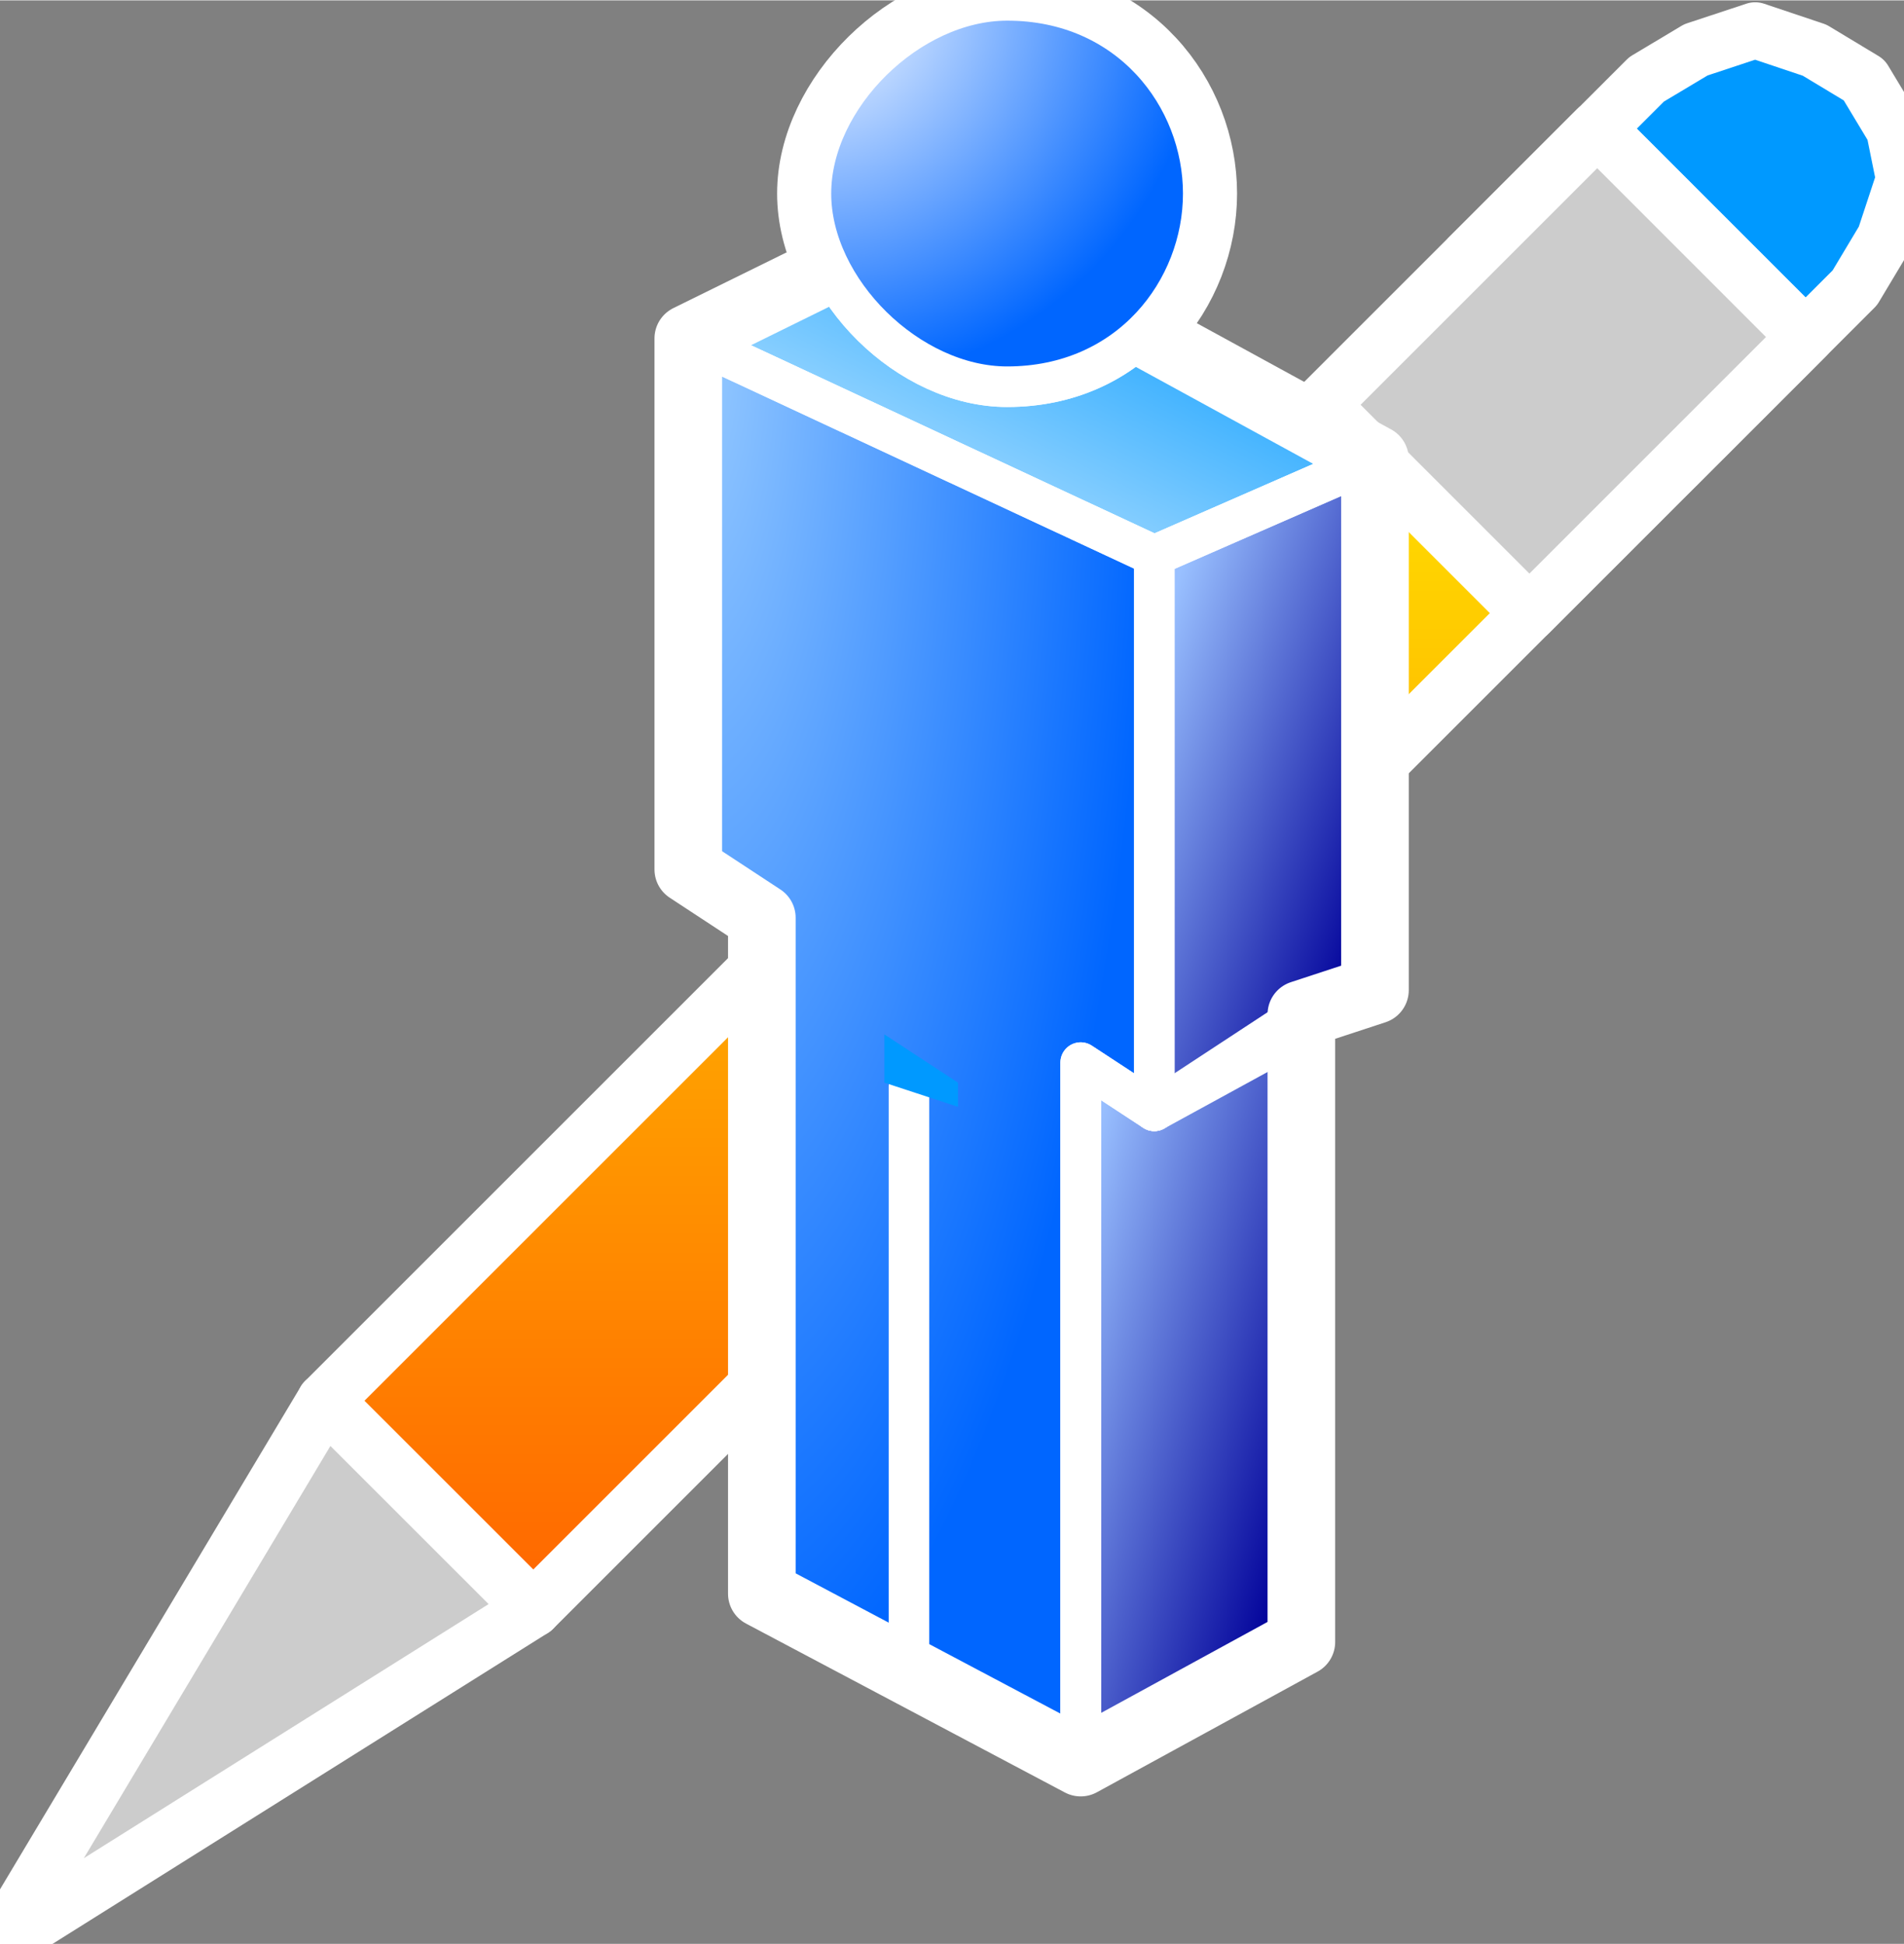 <svg xmlns="http://www.w3.org/2000/svg" xmlns:xlink="http://www.w3.org/1999/xlink" version="1.1" width="0.469" height="0.479" viewBox="0 0 33.787 34.494">
  <rect x="0" y="0" width="33.787" height="34.494" fill="#808080" stroke="none"/>
  <title><![CDATA[Writer]]></title>
  <g transform=" scale(1) ">
    <g xmlns="http://www.w3.org/2000/svg" id="Layer1532">
      <path d="  M33.08,1.414 L33.609,2.293 L33.787,3.171 L33.44,4.223 L32.915,5.1 L29.765,8.25 L28.889,8.774 L27.837,9.122 L26.958,8.944 L26.079,8.415 L25.55,7.535 L25.195,6.481 L25.543,5.429 L26.067,4.553 L29.218,1.402 L30.094,0.878 L31.146,0.53 L32.201,0.884 L33.08,1.414 Z" style="stroke-width: 0.993; stroke-linecap: round; stroke-linejoin: round; fill-rule: evenodd; fill: #0099ff; "/>
      <path d="  M33.08,1.414 L33.609,2.293 L33.787,3.171 L33.44,4.223 L32.915,5.1 L29.765,8.25 L28.889,8.774 L27.837,9.122 L26.958,8.944 L26.079,8.415 L25.55,7.535 L25.195,6.481 L25.543,5.429 L26.067,4.553 L29.218,1.402 L30.094,0.878 L31.146,0.53 L32.201,0.884 L33.08,1.414 Z" style="stroke-width: 0.993; stroke: #ffffff; stroke-dasharray: none; stroke-linecap: round; stroke-linejoin: round; fill: none; "/>
    </g>
    <g xmlns="http://www.w3.org/2000/svg" xmlns:xlink="http://www.w3.org/1999/xlink" id="Layer1533">
      <defs>
        <linearGradient id="grad718">
          <stop offset="0%" stop-color="#ffff00" stop-opacity="1"/>
          <stop offset="100%" stop-color="#ff6600" stop-opacity="1"/>
        </linearGradient>
        <linearGradient xlink:href="#grad718" id="grad719" x1="0" y1="0" x2="0" y2="1" gradientTransform="rotate(-0 .5 .5)" gradientUnits="objectBoundingBox">
  </linearGradient>
      </defs>
      <path d="  M32.04,5.975 L9.462,28.553 L5.764,24.856 L28.343,2.277 L32.04,5.975 Z" style="stroke-width: 0.993; stroke-linecap: round; stroke-linejoin: round; fill-rule: evenodd; fill: url(#grad719); "/>
      <path d="  M32.04,5.975 L9.462,28.553 L5.764,24.856 L28.343,2.277 L32.04,5.975 Z" style="stroke-width: 0.993; stroke: #ffffff; stroke-dasharray: none; stroke-linecap: round; stroke-linejoin: round; fill: none; "/>
    </g>
    <g xmlns="http://www.w3.org/2000/svg" id="Layer1534">
      <path d="  M32.04,5.975 L27.14,10.876 L23.442,7.178 L28.343,2.277 L32.04,5.975 Z" style="stroke-width: 0.993; stroke-linecap: round; stroke-linejoin: round; fill-rule: evenodd; fill: #cccccc; "/>
      <path d="  M32.04,5.975 L27.14,10.876 L23.442,7.178 L28.343,2.277 L32.04,5.975 Z" style="stroke-width: 0.993; stroke: #ffffff; stroke-dasharray: none; stroke-linecap: round; stroke-linejoin: round; fill: none; "/>
    </g>
    <g xmlns="http://www.w3.org/2000/svg" id="Layer1535">
      <path d="  M0,34.494 L5.764,24.856 L9.462,28.553 L0,34.494 Z" style="stroke-width: 0.993; stroke-linecap: round; stroke-linejoin: round; fill-rule: evenodd; fill: #cccccc; "/>
      <path d="  M0,34.494 L5.764,24.856 L9.462,28.553 L0,34.494 Z" style="stroke-width: 0.993; stroke: #ffffff; stroke-dasharray: none; stroke-linecap: round; stroke-linejoin: round; fill: none; "/>
    </g>
    <g xmlns="http://www.w3.org/2000/svg" id="Layer1536">
      <path d="  M14.39,3.428 C14.39,1.714 16.13,0 17.872,0 C20.047,0 21.352,1.714 21.352,3.428 C21.352,5.143 20.046,6.857 17.872,6.857 C16.13,6.857 14.39,5.143 14.39,3.428 Z" style="stroke-width: 1.2; stroke-linecap: round; stroke-linejoin: round; fill-rule: evenodd; fill: #ffffff; "/>
      <path d="  M14.39,3.428 C14.39,1.714 16.13,0 17.872,0 C20.047,0 21.352,1.714 21.352,3.428 C21.352,5.143 20.046,6.857 17.872,6.857 C16.13,6.857 14.39,5.143 14.39,3.428 Z" style="stroke-width: 1.2; stroke: #ffffff; stroke-dasharray: none; stroke-linecap: round; stroke-linejoin: round; fill: none; "/>
    </g>
    <g xmlns="http://www.w3.org/2000/svg" id="Layer1537">
      <path d="  M14.39,3.428 C14.39,1.714 16.13,0 17.872,0 C20.047,0 21.352,1.714 21.352,3.428 C21.352,4.285 20.917,5.143 20.482,6 C24.398,8.142 24.398,8.142 24.398,8.142 C24.398,17.568 24.398,17.568 24.398,17.568 C23.092,17.997 23.092,17.997 23.092,17.997 C23.092,29.137 23.092,29.137 23.092,29.137 C19.177,31.279 19.177,31.279 19.177,31.279 C13.519,28.279 13.519,28.279 13.519,28.279 C13.519,16.282 13.519,16.282 13.519,16.282 C12.214,15.425 12.214,15.425 12.214,15.425 C12.214,6 12.214,6 12.214,6 C14.824,4.714 14.824,4.714 14.824,4.714 C14.39,4.285 14.39,3.858 14.39,3.428 Z" style="stroke-width: 0.72; stroke-linecap: round; stroke-linejoin: round; fill-rule: evenodd; fill: #ffffff; "/>
      <path d="  M14.39,3.428 C14.39,1.714 16.13,0 17.872,0 C20.047,0 21.352,1.714 21.352,3.428 C21.352,4.285 20.917,5.143 20.482,6 C24.398,8.142 24.398,8.142 24.398,8.142 C24.398,17.568 24.398,17.568 24.398,17.568 C23.092,17.997 23.092,17.997 23.092,17.997 C23.092,29.137 23.092,29.137 23.092,29.137 C19.177,31.279 19.177,31.279 19.177,31.279 C13.519,28.279 13.519,28.279 13.519,28.279 C13.519,16.282 13.519,16.282 13.519,16.282 C12.214,15.425 12.214,15.425 12.214,15.425 C12.214,6 12.214,6 12.214,6 C14.824,4.714 14.824,4.714 14.824,4.714 C14.39,4.285 14.39,3.858 14.39,3.428 Z" style="stroke-width: 0.72; stroke: #ffffff; stroke-dasharray: none; stroke-linecap: round; stroke-linejoin: round; fill: none; "/>
    </g>
    <g xmlns="http://www.w3.org/2000/svg" xmlns:xlink="http://www.w3.org/1999/xlink" id="Layer1538">
      <defs>
        <linearGradient id="grad720">
          <stop offset="0%" stop-color="#c0e5ff" stop-opacity="1"/>
          <stop offset="100%" stop-color="#0099ff" stop-opacity="1"/>
        </linearGradient>
        <linearGradient xlink:href="#grad720" id="grad721" x1="0" y1="0" x2="0" y2="1" gradientTransform="rotate(225 .5 .5)" gradientUnits="objectBoundingBox">
  </linearGradient>
      </defs>
      <path d="  M12.214,6 L16.565,3.858 L24.399,8.142 L20.483,9.855 L12.214,6 Z" style="stroke-width: 0.72; stroke-linecap: round; stroke-linejoin: round; fill-rule: evenodd; fill: url(#grad721); "/>
      <path d="  M12.214,6 L16.565,3.858 L24.399,8.142 L20.483,9.855 L12.214,6 Z" style="stroke-width: 0.72; stroke: #ffffff; stroke-dasharray: none; stroke-linecap: round; stroke-linejoin: round; fill: none; "/>
    </g>
    <g xmlns="http://www.w3.org/2000/svg" xmlns:xlink="http://www.w3.org/1999/xlink" id="Layer1539">
      <defs>
        <linearGradient id="grad722">
          <stop offset="0%" stop-color="#000099" stop-opacity="1"/>
          <stop offset="100%" stop-color="#99c0ff" stop-opacity="1"/>
        </linearGradient>
        <linearGradient xlink:href="#grad722" id="grad723" x1="0" y1="0" x2="0" y2="1" gradientTransform="rotate(135 .5 .5)" gradientUnits="objectBoundingBox">
  </linearGradient>
      </defs>
      <path d="  M19.177,18.853 L23.093,16.71 L23.093,29.136 L19.177,31.277 L19.177,18.853 Z" style="stroke-width: 0.72; stroke-linecap: round; stroke-linejoin: round; fill-rule: evenodd; fill: url(#grad723); "/>
      <path d="  M19.177,18.853 L23.093,16.71 L23.093,29.136 L19.177,31.277 L19.177,18.853 Z" style="stroke-width: 0.72; stroke: #ffffff; stroke-dasharray: none; stroke-linecap: round; stroke-linejoin: round; fill: none; "/>
    </g>
    <g xmlns="http://www.w3.org/2000/svg" id="Layer1540">
      <defs>
        <radialGradient id="grad724" cx="0%" cy="0%" r="100%">
          <stop offset="0%" stop-color="#99ccff" stop-opacity="1"/>
          <stop offset="100%" stop-color="#0066ff" stop-opacity="1"/>
        </radialGradient>
      </defs>
      <path d="  M12.214,6 L20.483,9.855 L20.483,19.709 L19.177,18.853 L19.177,31.277 L13.519,28.279 L13.519,16.282 L12.214,15.425 L12.214,6 Z" style="stroke-width: 0.72; stroke-linecap: round; stroke-linejoin: round; fill-rule: evenodd; fill: url(#grad724); "/>
      <path d="  M12.214,6 L20.483,9.855 L20.483,19.709 L19.177,18.853 L19.177,31.277 L13.519,28.279 L13.519,16.282 L12.214,15.425 L12.214,6 Z" style="stroke-width: 0.72; stroke: #ffffff; stroke-dasharray: none; stroke-linecap: round; stroke-linejoin: round; fill: none; "/>
    </g>
    <g xmlns="http://www.w3.org/2000/svg" xmlns:xlink="http://www.w3.org/1999/xlink" id="Layer1541">
      <defs>
        <linearGradient id="grad725">
          <stop offset="0%" stop-color="#000099" stop-opacity="1"/>
          <stop offset="100%" stop-color="#99c0ff" stop-opacity="1"/>
        </linearGradient>
        <linearGradient xlink:href="#grad725" id="grad726" x1="0" y1="0" x2="0" y2="1" gradientTransform="rotate(135 .5 .5)" gradientUnits="objectBoundingBox">
  </linearGradient>
      </defs>
      <path d="  M20.483,9.855 L24.399,8.142 L24.399,17.567 L20.483,19.709 L20.483,9.855 Z" style="stroke-width: 0.72; stroke-linecap: round; stroke-linejoin: round; fill-rule: evenodd; fill: url(#grad726); "/>
      <path d="  M20.483,9.855 L24.399,8.142 L24.399,17.567 L20.483,19.709 L20.483,9.855 Z" style="stroke-width: 0.72; stroke: #ffffff; stroke-dasharray: none; stroke-linecap: round; stroke-linejoin: round; fill: none; "/>
    </g>
    <path xmlns="http://www.w3.org/2000/svg" d="  M19.177,31.277 L19.177,18.853 L20.483,19.709 L23.093,17.996" style="stroke-width: 0.72; stroke: #ffffff; stroke-dasharray: none; stroke-linecap: round; stroke-linejoin: round; fill: none; "/>
    <path xmlns="http://www.w3.org/2000/svg" d="  M13.519,16.282 L12.214,15.425 L12.214,6 L16.565,3.858 L24.399,8.142 L24.399,17.567 L23.093,17.996 L23.093,29.136 L19.177,31.277 L13.519,28.279 L13.519,16.282 Z" style="stroke-width: 1.2; stroke: #ffffff; stroke-dasharray: none; stroke-linecap: round; stroke-linejoin: round; fill: none; "/>
    <path xmlns="http://www.w3.org/2000/svg" d="  M12.214,6 L20.483,9.855" style="stroke-width: 0.72; stroke: #ffffff; stroke-dasharray: none; stroke-linecap: round; stroke-linejoin: round; fill: none; "/>
    <path xmlns="http://www.w3.org/2000/svg" d="  M20.483,9.855 L20.483,19.709" style="stroke-width: 0.72; stroke: #ffffff; stroke-dasharray: none; stroke-linecap: round; stroke-linejoin: round; fill: none; "/>
    <path xmlns="http://www.w3.org/2000/svg" d="  M20.483,9.855 L24.399,8.142" style="stroke-width: 0.72; stroke: #ffffff; stroke-dasharray: none; stroke-linecap: round; stroke-linejoin: round; fill: none; "/>
    <path xmlns="http://www.w3.org/2000/svg" d="  M16.13,19.281 L16.13,29.564" style="stroke-width: 0.72; stroke: #ffffff; stroke-dasharray: none; stroke-linecap: round; stroke-linejoin: round; fill: none; "/>
    <g xmlns="http://www.w3.org/2000/svg" id="Layer1542">
      <path d="  M14.39,3.428 C14.39,1.714 16.13,0 17.872,0 C20.047,0 21.352,1.714 21.352,3.428 C21.352,5.143 20.046,6.857 17.872,6.857 C16.13,6.857 14.39,5.143 14.39,3.428 Z" style="stroke-width: 0.72; stroke-linecap: round; stroke-linejoin: round; fill-rule: evenodd; fill: #ffffff; "/>
      <path d="  M14.39,3.428 C14.39,1.714 16.13,0 17.872,0 C20.047,0 21.352,1.714 21.352,3.428 C21.352,5.143 20.046,6.857 17.872,6.857 C16.13,6.857 14.39,5.143 14.39,3.428 Z" style="stroke-width: 0.72; stroke: #ffffff; stroke-dasharray: none; stroke-linecap: round; stroke-linejoin: round; fill: none; "/>
    </g>
    <path xmlns="http://www.w3.org/2000/svg" d="  M15.694,18.353 L17,19.209 L17,19.638 L15.694,19.209 L15.694,18.353 Z" style="fill-rule: evenodd; fill: #0099ff; "/>
    <g xmlns="http://www.w3.org/2000/svg" id="Layer1543">
      <defs>
        <radialGradient id="grad727" cx="0%" cy="0%" r="100%">
          <stop offset="0%" stop-color="#ffffff" stop-opacity="1"/>
          <stop offset="100%" stop-color="#0066ff" stop-opacity="1"/>
        </radialGradient>
      </defs>
      <path d="  M14.39,3.428 C14.39,1.714 16.13,0 17.872,0 C20.047,0 21.352,1.714 21.352,3.428 C21.352,5.143 20.046,6.857 17.872,6.857 C16.13,6.857 14.39,5.143 14.39,3.428 Z" style="stroke-width: 0.72; stroke-linecap: round; stroke-linejoin: round; fill-rule: evenodd; fill: url(#grad727); "/>
      <path d="  M14.39,3.428 C14.39,1.714 16.13,0 17.872,0 C20.047,0 21.352,1.714 21.352,3.428 C21.352,5.143 20.046,6.857 17.872,6.857 C16.13,6.857 14.39,5.143 14.39,3.428 Z" style="stroke-width: 0.72; stroke: #ffffff; stroke-dasharray: none; stroke-linecap: round; stroke-linejoin: round; fill: none; "/>
    </g>
    <!--converted by libvisio2svg-->
  </g>
</svg>
